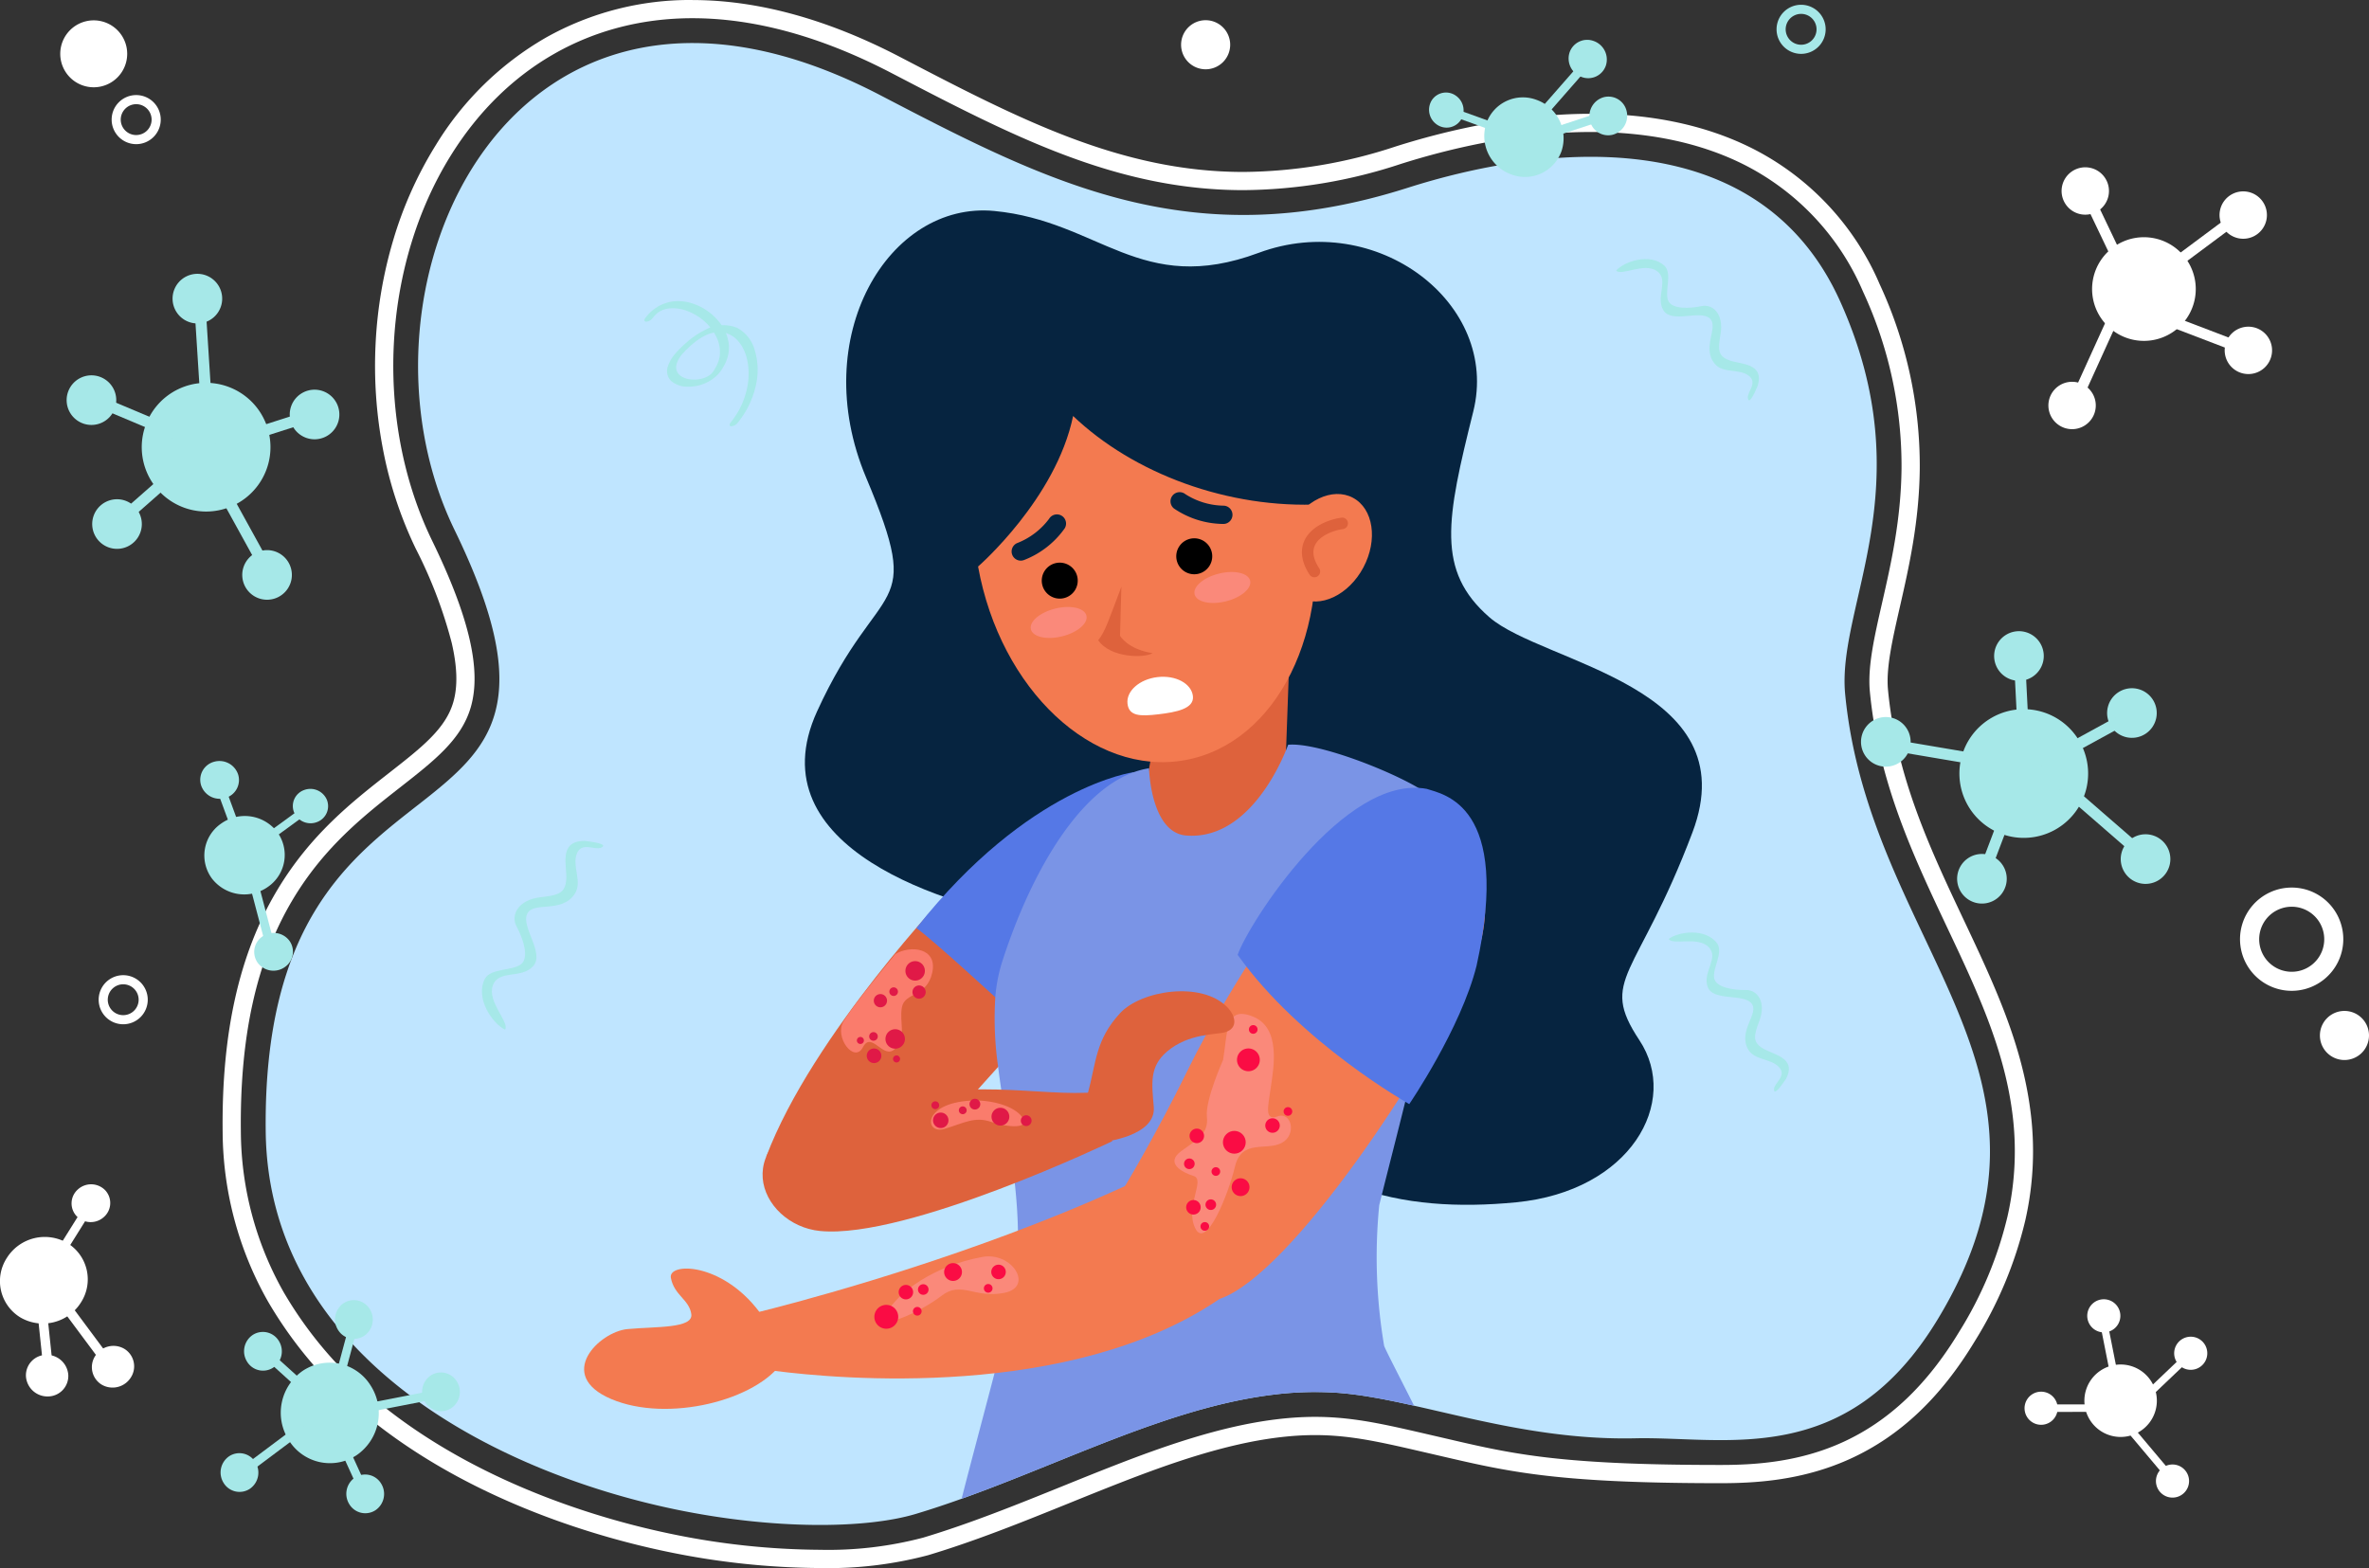 <svg xmlns="http://www.w3.org/2000/svg" xmlns:xlink="http://www.w3.org/1999/xlink" width="404.601" height="267.849" viewBox="0 0 404.601 267.849">
  <rect x="0" y="0" width="404.601" height="267.849" fill="#333333" stroke="none"/>
  <defs>
    <clipPath id="clip-path">
      <path id="Path_4410" data-name="Path 4410" d="M689.431,333.149c-15.549,25.718-36.238,20.025-51.661,20.368-20.454.459-37.628-6.856-51.051-7.783a56.82,56.82,0,0,0-10.881.342c-9.453,1.164-18.97,4.387-28.551,8.115-10.728,4.172-21.535,8.981-32.426,12.247-8.556,2.567-24.327,2.694-41.048-.776-30.885-6.411-69.51-26.181-69.966-64.507-.861-72.354,61.078-43.518,32.254-102.792C415.986,157,445.725,91.215,508.772,124.07,537.6,139.092,561.953,151.677,598.9,139.9c22-7.011,59.678-12.178,73.888,19.488s-.643,51.838.812,66.986C677.757,269.717,715.005,290.849,689.431,333.149Z" transform="translate(-403.838 -115.181)" fill="none"/>
    </clipPath>
  </defs>
  <g id="Group_1251" data-name="Group 1251" transform="translate(-83.022 -63.183)">
    <path id="Path_4349" data-name="Path 4349" d="M432.083,66.294c10.626,0,22.062,3.152,33.992,9.369,20.588,10.729,38.369,20,60.1,20a87.287,87.287,0,0,0,26.778-4.443c7.86-2.5,19.886-5.49,32.543-5.49,10.123,0,19.013,1.919,26.423,5.7A43.4,43.4,0,0,1,632,113.01a70.7,70.7,0,0,1,6.572,30.215c-.092,8.785-1.807,16.308-3.32,22.945-1.337,5.868-2.493,10.936-2.088,15.157,1.487,15.489,7.424,28.055,13.165,40.209,4.989,10.559,9.7,20.533,11.146,31.611a50.245,50.245,0,0,1-.806,17.829,65.957,65.957,0,0,1-8.265,19.724c-5.493,9.085-12,15.249-19.886,18.844-7.552,3.441-15.119,3.883-20.868,3.883-29.216,0-36.324-2.083-49.008-5.009-10.4-2.4-16.809-4.024-26.943-2.774-9.46,1.165-19.226,4.626-27.532,7.858-2.946,1.146-5.964,2.366-8.882,3.547-7.768,3.142-15.8,6.392-23.863,8.81a63.5,63.5,0,0,1-17.539,2.061,128.253,128.253,0,0,1-25.59-2.747c-10.687-2.218-31.15-7.908-48.133-21.088a68.548,68.548,0,0,1-17.879-20.133,56.2,56.2,0,0,1-7.334-27.391c-.2-16.439,2.712-29.444,8.89-39.756,5.4-9.023,12.276-14.4,18.339-19.144,5.833-4.564,10.44-8.169,12.037-13.663,1.847-6.356-.245-15.387-6.584-28.424-9.944-20.448-8.635-46.956,3.256-65.962,9.409-15.038,24.04-23.319,41.2-23.319Zm0-3.111a50.172,50.172,0,0,0-25.038,6.424,52.947,52.947,0,0,0-18.8,18.356,66.454,66.454,0,0,0-7.267,16.207,74.737,74.737,0,0,0-3.019,17.73,75.581,75.581,0,0,0,1.254,18,68.616,68.616,0,0,0,5.616,17.032A78.421,78.421,0,0,1,390.959,173c.958,4.138,1.045,7.453.266,10.136-1.317,4.531-5.364,7.7-10.967,12.081-6.276,4.911-13.389,10.476-19.091,19.995-6.482,10.82-9.534,24.36-9.331,41.392a59.275,59.275,0,0,0,7.739,28.889,71.636,71.636,0,0,0,18.678,21.055c17.478,13.565,38.458,19.4,49.409,21.676a131.4,131.4,0,0,0,26.221,2.812,66.552,66.552,0,0,0,18.434-2.193c8.2-2.459,16.3-5.736,24.134-8.905,2.9-1.175,5.906-2.389,8.845-3.533,8.127-3.163,17.664-6.547,26.784-7.67,9.574-1.18,15.559.34,25.862,2.717,12.9,2.977,20.383,5.089,49.709,5.089,6.063,0,14.062-.473,22.158-4.163,8.477-3.863,15.431-10.427,21.258-20.065a69,69,0,0,0,8.638-20.65,53.3,53.3,0,0,0,.856-18.915c-1.508-11.563-6.322-21.751-11.418-32.538-5.628-11.912-11.446-24.229-12.881-39.177-.357-3.721.746-8.561,2.024-14.166,1.548-6.792,3.3-14.487,3.4-23.607a73.742,73.742,0,0,0-6.844-31.521,46.441,46.441,0,0,0-21.5-23.075c-7.853-4.011-17.218-6.045-27.838-6.045-13.057,0-25.418,3.065-33.488,5.636a84.227,84.227,0,0,1-25.833,4.3c-20.968,0-38.435-9.1-58.661-19.643-12.379-6.451-24.3-9.722-35.431-9.722Z" transform="translate(-230.788)" fill="#fff"/>
    <path id="Path_4350" data-name="Path 4350" d="M689.42,333.149c-15.549,25.718-36.238,20.025-51.661,20.368-20.454.459-37.628-6.856-51.051-7.783a56.82,56.82,0,0,0-10.881.342c-9.453,1.164-18.97,4.387-28.551,8.115-10.728,4.172-21.535,8.981-32.425,12.247-8.556,2.567-24.327,2.694-41.048-.776-30.885-6.411-69.51-26.181-69.966-64.507-.861-72.354,61.078-43.518,32.254-102.792C415.975,157,445.714,91.215,508.761,124.07c28.824,15.022,53.182,27.607,90.127,15.833,22-7.011,59.678-12.178,73.888,19.488s-.642,51.838.812,66.986C677.747,269.717,714.994,290.849,689.42,333.149Z" transform="translate(-275.433 -44.644)" fill="#bfe5ff"/>
    <g id="Group_1222" data-name="Group 1222" transform="translate(165.329 206.824)">
      <path id="Path_4351" data-name="Path 4351" d="M668.945,1111.059c-2.052-.952-5.209-5.31-3.444-8.72,1.073-1.813,4.583-1.3,6.128-2.436s.31-4.57-.723-6.472.192-4.563,4.145-5.007c3.034-.341,4.169-.693,4.339-3.025s-1.426-6.59,3.151-6.59c2.342.266,3.893.665,2.8,1.157s-3.348-1.082-4.164,1.063,1.013,4.776-.337,6.828c-2.26,3.435-7.149,1.161-8.144,3.46s3.057,6.69,1.023,8.907-5.924.516-6.88,3.309S669.72,1109.776,668.945,1111.059Z" transform="translate(-664.984 -1078.809)" fill="#a6e8e8"/>
    </g>
    <g id="Group_1223" data-name="Group 1223" transform="translate(368.023 222.477)">
      <path id="Path_4352" data-name="Path 4352" d="M2098.149,1190.591c1.589-1.24,6.325-1.972,8.312.812,1,1.587-.83,4.162-.559,5.848s3.5,2.1,5.424,2.056,3.539,2.005,2.286,5.32c-.962,2.544-1.145,3.587.635,4.669s5.8,1.547,3.944,5.175c-1.162,1.749-2.109,2.816-2.054,1.748s2.218-2.215.849-3.733-4.2-1.137-5.276-3.041c-1.805-3.187,1.984-6.139.565-7.861s-6.545-.294-7.476-2.808,2-4.906.172-6.8S2098.852,1191.726,2098.149,1190.591Z" transform="translate(-2098.149 -1189.488)" fill="#a6e8e8"/>
    </g>
    <g id="Group_1237" data-name="Group 1237" transform="translate(128.395 70.537)">
      <g id="Group_1236" data-name="Group 1236" transform="translate(0 0)" clip-path="url(#clip-path)">
        <g id="Group_1235" data-name="Group 1235" transform="translate(54.388 28.594)">
          <path id="Path_4353" data-name="Path 4353" d="M1039.708,1138.458s-23.494,24.558-31.393,45.508c9.273-2.747,28.656-3.147,28.656-3.147l21.294-23.7Z" transform="translate(-977.212 -1022.329)" fill="#de623c"/>
          <path id="Path_4354" data-name="Path 4354" d="M1095.108,438.745c-15.329-2.413-48.772-12.337-38.032-35.828s18.489-15.866,8.365-39.942,3.92-47.249,21.892-45.526,24.962,14.653,45.142,7.157,41.264,8.671,36.669,27.092-6.38,27.209,2.76,35.158,44.149,11.67,34.671,36.749-16.063,24.92-9.061,35.493-1.529,25.788-21.044,27.689-38.264-2.008-49.414-22.061S1095.108,438.745,1095.108,438.745Z" transform="translate(-1017.284 -317.359)" fill="#062440"/>
          <path id="Path_4355" data-name="Path 4355" d="M1479.777,866.674l-.984,27.472s-14.3,10.218-25.365,3.412c1.7-8.508,4.019-22.5,4.019-22.5Z" transform="translate(-1359.372 -788.984)" fill="#de623c"/>
          <path id="Path_4356" data-name="Path 4356" d="M1226.738,995.818s-17.909,2.287-37.132,26.635c2.695,1.866,14.768,12.993,14.768,12.993Z" transform="translate(-1132.862 -899.863)" fill="#5578e6"/>
          <g id="Group_1227" data-name="Group 1227" transform="translate(60.365 10.378)">
            <ellipse id="Ellipse_89" data-name="Ellipse 89" cx="28.893" cy="38.839" rx="28.893" ry="38.839" transform="translate(0 12.23) rotate(-10.261)" fill="#f37a50"/>
            <path id="Path_4357" data-name="Path 4357" d="M1283.957,430.549c-16.058.835-32.233-5.269-42.521-15.078-2.933,14.173-16.23,25.715-16.23,25.715s-15.739-23.245,2.1-40.552C1244.323,384.124,1292.15,384.641,1283.957,430.549Z" transform="translate(-1218.287 -390.737)" fill="#062440"/>
            <path id="Path_4358" data-name="Path 4358" d="M1507.1,719.446a3.071,3.071,0,1,0-3.568-2.475A3.071,3.071,0,0,0,1507.1,719.446Z" transform="translate(-1462.714 -667.726)"/>
            <path id="Path_4359" data-name="Path 4359" d="M1344.675,748.853a3.071,3.071,0,1,0-3.569-2.474A3.071,3.071,0,0,0,1344.675,748.853Z" transform="translate(-1323.259 -692.973)"/>
            <path id="Path_4360" data-name="Path 4360" d="M1413.153,771.845c-2.075,5.438-2.787,7.762-3.963,9.132,2.073,3.065,7.906,3.078,9.292,2.213-4.268-.66-5.563-2.964-5.563-2.964Z" transform="translate(-1381.756 -717.945)" fill="#de623c"/>
            <path id="Path_4361" data-name="Path 4361" d="M1631.026,665.648c-2.511,4.716-1.713,10.048,1.782,11.909s8.364-.454,10.875-5.169,1.713-10.048-1.782-11.909S1633.537,660.932,1631.026,665.648Z" transform="translate(-1570.96 -621.777)" fill="#f37a50"/>
            <g id="Group_1224" data-name="Group 1224" transform="translate(62.229 42.087)">
              <path id="Path_4362" data-name="Path 4362" d="M1657.517,698.5a.984.984,0,0,0,.647-1.505c-.987-1.51-1.24-2.823-.755-3.9.75-1.666,3.072-2.559,4.829-2.817a.983.983,0,0,0-.286-1.945c-2.358.346-5.261,1.567-6.336,3.954-.536,1.19-.814,3.159.9,5.786A.984.984,0,0,0,1657.517,698.5Z" transform="translate(-1655.207 -688.32)" fill="#de623c"/>
            </g>
            <g id="Group_1225" data-name="Group 1225" transform="translate(12.648 41.545)">
              <path id="Path_4363" data-name="Path 4363" d="M1306.48,692.351a1.565,1.565,0,0,0,.34-.1,15.2,15.2,0,0,0,6.894-5.4,1.563,1.563,0,0,0-2.676-1.616,12.446,12.446,0,0,1-5.453,4.145,1.563,1.563,0,0,0,.894,2.974Z" transform="translate(-1304.64 -684.481)" fill="#062440"/>
            </g>
            <g id="Group_1226" data-name="Group 1226" transform="translate(39.789 37.748)">
              <path id="Path_4364" data-name="Path 4364" d="M1505.837,663.042a1.573,1.573,0,0,1-.354.023,15.2,15.2,0,0,1-8.35-2.64,1.563,1.563,0,0,1,1.939-2.452,12.446,12.446,0,0,0,6.56,1.97,1.563,1.563,0,0,1,.205,3.1Z" transform="translate(-1496.544 -657.639)" fill="#062440"/>
            </g>
            <path id="Path_4365" data-name="Path 4365" d="M1449.588,880.64c3.086-.36,5.791,1.092,6.042,3.244s-2.817,2.752-5.9,3.113-5.021.344-5.272-1.808S1446.5,881,1449.588,880.64Z" transform="translate(-1412.018 -811.306)" fill="#fff"/>
          </g>
          <g id="Group_1230" data-name="Group 1230" transform="translate(64.464 91.242)">
            <g id="Group_1229" data-name="Group 1229">
              <g id="Group_1228" data-name="Group 1228">
                <path id="Path_4366" data-name="Path 4366" d="M1316.365,1065.183a90.391,90.391,0,0,1-.835-24.007q.21-.855.433-1.749c1.168-4.682,2.585-10.146,4.008-15.922q.435-1.768.87-3.573c3.764-15.645,7.216-32.811,5.761-42.654a15.271,15.271,0,0,0-1.4-4.775c0-.588-1.154-1.533-2.994-2.613-5.593-3.284-17.491-7.817-22.24-7.364,0,0-.118.338-.353.913-1.4,3.441-7.025,15.393-17.056,14.588-5.714-.459-6.3-10.193-6.348-11.372,0-.076,0-.116,0-.116a14.084,14.084,0,0,0-2.6.671c-8.188,2.949-15.022,13.366-19.706,24.77-.7,1.709-1.355,3.44-1.958,5.171q-.444,1.275-.85,2.548a26.94,26.94,0,0,0-1.139,5.952,58.066,58.066,0,0,0,.484,11.911c.251,2.02.56,4.089.887,6.2,1.615,10.416,3.621,21.356,1.76,32.5-.878,5.225-5.859,23.189-8.888,35.071h84.9C1324.565,1080.95,1316.745,1066.411,1316.365,1065.183Z" transform="translate(-1244.195 -962.495)" fill="#7a94e6"/>
              </g>
            </g>
          </g>
          <g id="Group_1231" data-name="Group 1231" transform="translate(0 103.525)">
            <path id="Path_4367" data-name="Path 4367" d="M1499.7,1076.368c-6.984,15.463-30.228,51.183-42.614,55.385l-16.255-19.095s5.408-8.945,10.781-19.929c7.443-15.216,19.833-32.428,22.842-37C1483.448,1041.985,1511.153,1051.146,1499.7,1076.368Z" transform="translate(-1348.557 -1049.344)" fill="#f37a50"/>
            <path id="Path_4368" data-name="Path 4368" d="M996.947,1522.707s.958.161,2.685.384c10.639,1.37,50.483,5.059,75.936-12.3,1.354-1.623-14.647-19.97-14.647-19.97q-.749.35-1.5.694c-3.714,1.7-7.478,3.317-11.221,4.837-11.529,4.682-22.86,8.474-31.965,11.259-10.049,3.075-17.385,4.924-19.285,5.391l-.484.118Z" transform="translate(-967.038 -1428.386)" fill="#f37a50"/>
            <path id="Path_4369" data-name="Path 4369" d="M822.372,1611.165c-4.385,6.735-19.73,10.58-29.341,6.494s-2.052-11.5,2.778-11.953,11.257-.074,10.894-2.565-2.931-3.2-3.489-6.182c-.5-2.662,8.65-2.728,15.076,5.768Z" transform="translate(-788.396 -1518.146)" fill="#f37a50"/>
          </g>
          <path id="Path_4370" data-name="Path 4370" d="M1609.9,1014.849c2.744.932,14.593,2.6,8.517,30.2-2.664,10.705-11.5,23.649-11.5,23.649s-18.59-10.445-29.308-25.5C1579.481,1037.811,1595.857,1012.256,1609.9,1014.849Z" transform="translate(-1465.992 -916.044)" fill="#5578e6"/>
          <path id="Path_4371" data-name="Path 4371" d="M1061.127,1379.342c-10.368.965-21.024-2.98-43.721,2.62-20.6,5.083-14.135,20.1-3.68,21.118,14.893,1.444,49.891-15.332,49.891-15.332Z" transform="translate(-973.418 -1228.75)" fill="#de623c"/>
          <path id="Path_4372" data-name="Path 4372" d="M1509.593,1295.628c.81-4.934.371-9.339,5.144-7.378s3.474,8.7,3.006,12.043-1.169,5.823,1.18,4.979,3.313,3.165.653,4.552-6.824-.723-7.963,4.048-4.929,14.217-6.763,10.555,1.755-8.323-.269-8.959-4.971-2.223-2.1-4.286,4.645-2.987,4.342-5.847S1509.593,1295.628,1509.593,1295.628Z" transform="translate(-1400.46 -1150.526)" fill="#fa897a"/>
          <path id="Path_4373" data-name="Path 4373" d="M1168.017,1580.712c5.073-.932,8.862,5.113,3.749,6.135s-7.344-2.125-10.737.511-11.43,6.426-9.374,2.9S1159.667,1582.246,1168.017,1580.712Z" transform="translate(-1099.995 -1401.952)" fill="#fa897a"/>
          <g id="Group_1232" data-name="Group 1232" transform="translate(49.572 139.163)">
            <circle id="Ellipse_90" data-name="Ellipse 90" cx="1.946" cy="1.946" r="1.946" transform="translate(58.724 20.014) rotate(-45)" fill="#fa0c44"/>
            <path id="Path_4374" data-name="Path 4374" d="M1570.831,1488.909a1.521,1.521,0,1,0,0-2.151A1.521,1.521,0,0,0,1570.831,1488.909Z" transform="translate(-1509.359 -1460.149)" fill="#fa0c44"/>
            <path id="Path_4375" data-name="Path 4375" d="M1576.808,1331.455a1.946,1.946,0,1,0,1.946-1.946A1.946,1.946,0,0,0,1576.808,1331.455Z" transform="translate(-1514.874 -1325.523)" fill="#fa0c44"/>
            <path id="Path_4376" data-name="Path 4376" d="M1519.516,1427.582a1.239,1.239,0,1,0,1.239-1.239A1.238,1.238,0,0,0,1519.516,1427.582Z" transform="translate(-1465.685 -1408.661)" fill="#fa0c44"/>
            <path id="Path_4377" data-name="Path 4377" d="M1515.435,1513.831a1.239,1.239,0,1,0,1.239-1.239A1.239,1.239,0,0,0,1515.435,1513.831Z" transform="translate(-1462.181 -1482.712)" fill="#fa0c44"/>
            <path id="Path_4378" data-name="Path 4378" d="M1610.95,1415.077a1.239,1.239,0,1,0,1.239-1.239A1.239,1.239,0,0,0,1610.95,1415.077Z" transform="translate(-1544.187 -1397.925)" fill="#fa0c44"/>
            <path id="Path_4379" data-name="Path 4379" d="M1512.86,1463.311a.906.906,0,1,0,.906-.906A.906.906,0,0,0,1512.86,1463.311Z" transform="translate(-1459.97 -1439.623)" fill="#fa0c44"/>
            <path id="Path_4380" data-name="Path 4380" d="M1546.048,1473.668a.739.739,0,1,0,.739-.739A.739.739,0,0,0,1546.048,1473.668Z" transform="translate(-1488.464 -1448.659)" fill="#fa0c44"/>
            <path id="Path_4381" data-name="Path 4381" d="M1633.1,1401.112a.739.739,0,1,0,.739-.739A.739.739,0,0,0,1633.1,1401.112Z" transform="translate(-1563.205 -1386.364)" fill="#fa0c44"/>
            <path id="Path_4382" data-name="Path 4382" d="M1532.729,1539.97a.739.739,0,1,0,.739-.739A.739.739,0,0,0,1532.729,1539.97Z" transform="translate(-1477.029 -1505.583)" fill="#fa0c44"/>
            <path id="Path_4383" data-name="Path 4383" d="M1591.182,1302.063a.739.739,0,1,0,.739-.739A.739.739,0,0,0,1591.182,1302.063Z" transform="translate(-1527.215 -1301.324)" fill="#fa0c44"/>
            <path id="Path_4384" data-name="Path 4384" d="M1538.763,1512.687a.906.906,0,1,0,.906-.906A.906.906,0,0,0,1538.763,1512.687Z" transform="translate(-1482.209 -1482.016)" fill="#fa0c44"/>
            <path id="Path_4385" data-name="Path 4385" d="M1223.608,1591.388a1.521,1.521,0,1,0,0-2.151A1.521,1.521,0,0,0,1223.608,1591.388Z" transform="translate(-1211.245 -1548.135)" fill="#fa0c44"/>
            <path id="Path_4386" data-name="Path 4386" d="M1139.494,1642.7a2.037,2.037,0,1,0,0-2.881A2.037,2.037,0,0,0,1139.494,1642.7Z" transform="translate(-1138.897 -1591.433)" fill="#fa0c44"/>
            <circle id="Ellipse_91" data-name="Ellipse 91" cx="1.239" cy="1.239" r="1.239" transform="translate(4.146 44.374)" fill="#fa0c44"/>
            <path id="Path_4387" data-name="Path 4387" d="M1280.072,1591.913a1.239,1.239,0,1,0,1.239-1.238A1.238,1.238,0,0,0,1280.072,1591.913Z" transform="translate(-1260.105 -1549.752)" fill="#fa0c44"/>
            <path id="Path_4388" data-name="Path 4388" d="M1185.506,1642.451a.739.739,0,1,0,.739-.739A.739.739,0,0,0,1185.506,1642.451Z" transform="translate(-1178.914 -1593.571)" fill="#fa0c44"/>
            <path id="Path_4389" data-name="Path 4389" d="M1271.147,1614.758a.739.739,0,1,0,.739-.739A.739.739,0,0,0,1271.147,1614.758Z" transform="translate(-1252.443 -1569.794)" fill="#fa0c44"/>
            <circle id="Ellipse_92" data-name="Ellipse 92" cx="0.906" cy="0.906" r="0.906" transform="translate(7.445 44.259)" fill="#fa0c44"/>
          </g>
          <path id="Path_4390" data-name="Path 4390" d="M1396.363,1278.06c1.5-5.51,1.321-9.288,5.548-13.875,3.606-3.912,13.914-5.517,18.289-1.046,1.5,1.536,1.881,3.6-.3,4.283-1.514.475-6.241.131-9.983,3.328-3.035,2.592-2.579,5.478-2.248,9.443.423,5.069-8.705,5.989-8.705,5.989Z" transform="translate(-1310.378 -1127.06)" fill="#de623c"/>
          <path id="Path_4391" data-name="Path 4391" d="M1214.055,1392.361c3.1-.175,7.224.734,8.762,2.822s-2.5,1.776-5.314.811-4.577.182-7.953,1.2S1205.6,1392.839,1214.055,1392.361Z" transform="translate(-1148.001 -1240.304)" fill="#fa7c6c"/>
          <g id="Group_1233" data-name="Group 1233" transform="translate(59.311 151.744)">
            <path id="Path_4392" data-name="Path 4392" d="M1280.368,1402.786a1.52,1.52,0,1,0,1.418-1.615A1.52,1.52,0,0,0,1280.368,1402.786Z" transform="translate(-1270.096 -1399.628)" fill="#e01947"/>
            <path id="Path_4393" data-name="Path 4393" d="M1209.734,1408.36a1.319,1.319,0,1,0,1.231-1.4A1.319,1.319,0,0,0,1209.734,1408.36Z" transform="translate(-1209.452 -1404.597)" fill="#e01947"/>
            <path id="Path_4394" data-name="Path 4394" d="M1254.13,1391.888a.919.919,0,1,0-.084-1.3A.919.919,0,0,0,1254.13,1391.888Z" transform="translate(-1247.303 -1390.278)" fill="#e01947"/>
            <path id="Path_4395" data-name="Path 4395" d="M1316.08,1411.838a.919.919,0,1,0-.084-1.3A.919.919,0,0,0,1316.08,1411.838Z" transform="translate(-1300.491 -1407.407)" fill="#e01947"/>
            <path id="Path_4396" data-name="Path 4396" d="M1241.143,1400.641a.667.667,0,1,0-.061-.941A.667.667,0,0,0,1241.143,1400.641Z" transform="translate(-1236.227 -1398.172)" fill="#e01947"/>
            <path id="Path_4397" data-name="Path 4397" d="M1207.986,1394.551a.667.667,0,1,0-.061-.941A.667.667,0,0,0,1207.986,1394.551Z" transform="translate(-1207.759 -1392.944)" fill="#e01947"/>
          </g>
          <path id="Path_4398" data-name="Path 4398" d="M1107.938,1210.534c2.488-1.555,7.245-1.145,6.315,3.143s-4.722,3.316-5.189,5.959.842,4.989-1.145,7.049-4.009-3.126-5.5-.26-4.956-1.727-3.321-4.418C1100.94,1218.984,1107.938,1210.534,1107.938,1210.534Z" transform="translate(-1054.791 -1083.499)" fill="#fa7c6c"/>
          <g id="Group_1234" data-name="Group 1234" transform="translate(46.586 128.234)">
            <path id="Path_4399" data-name="Path 4399" d="M1176.407,1225.713a1.662,1.662,0,1,0,1.661-1.661A1.662,1.662,0,0,0,1176.407,1225.713Z" transform="translate(-1168.117 -1224.051)" fill="#e01947"/>
            <path id="Path_4400" data-name="Path 4400" d="M1152.3,1307.938a1.662,1.662,0,1,0,1.661-1.661A1.662,1.662,0,0,0,1152.3,1307.938Z" transform="translate(-1147.418 -1294.647)" fill="#e01947"/>
            <path id="Path_4401" data-name="Path 4401" d="M1184.916,1254.551a1.129,1.129,0,1,0,1.129-1.129A1.129,1.129,0,0,0,1184.916,1254.551Z" transform="translate(-1175.422 -1249.268)" fill="#e01947"/>
            <path id="Path_4402" data-name="Path 4402" d="M1138.22,1264.956a1.129,1.129,0,1,0,1.129-1.129A1.129,1.129,0,0,0,1138.22,1264.956Z" transform="translate(-1135.33 -1258.201)" fill="#e01947"/>
            <path id="Path_4403" data-name="Path 4403" d="M1157,1256.44a.734.734,0,1,0,.734-.734A.734.734,0,0,0,1157,1256.44Z" transform="translate(-1151.454 -1251.229)" fill="#e01947"/>
            <path id="Path_4404" data-name="Path 4404" d="M1161.439,1338.532a.6.6,0,1,0,.6-.6A.6.6,0,0,0,1161.439,1338.532Z" transform="translate(-1155.266 -1321.826)" fill="#e01947"/>
            <path id="Path_4405" data-name="Path 4405" d="M1117.789,1316.2a.6.6,0,1,0,.6-.6A.6.6,0,0,0,1117.789,1316.2Z" transform="translate(-1117.789 -1302.651)" fill="#e01947"/>
            <path id="Path_4406" data-name="Path 4406" d="M1132.637,1310.5a.734.734,0,1,0,.734-.734A.734.734,0,0,0,1132.637,1310.5Z" transform="translate(-1130.537 -1297.64)" fill="#e01947"/>
            <path id="Path_4407" data-name="Path 4407" d="M1129.716,1330.8a1.246,1.246,0,1,0,1.246-1.246A1.246,1.246,0,0,0,1129.716,1330.8Z" transform="translate(-1128.029 -1314.634)" fill="#e01947"/>
          </g>
          <path id="Path_4408" data-name="Path 4408" d="M1525.385,757.86c.323,1.31,2.708,1.847,5.328,1.2s4.48-2.232,4.157-3.542-2.708-1.847-5.328-1.2S1525.062,756.55,1525.385,757.86Z" transform="translate(-1421.121 -692.283)" fill="#fa897a"/>
          <path id="Path_4409" data-name="Path 4409" d="M1327.7,800.11c.323,1.31,2.708,1.847,5.328,1.2s4.48-2.232,4.157-3.542-2.709-1.847-5.328-1.2S1327.378,798.8,1327.7,800.11Z" transform="translate(-1251.395 -728.558)" fill="#fa897a"/>
        </g>
      </g>
    </g>
    <g id="Group_1238" data-name="Group 1238" transform="translate(359.035 107.44)">
      <path id="Path_4411" data-name="Path 4411" d="M2034.6,378.069c1.326-1.517,5.839-3.131,8.316-.772,1.283,1.369-.03,4.244.555,5.848s3.831,1.4,5.715.995,3.854,1.3,3.249,4.793c-.464,2.68-.447,3.738,1.505,4.465s5.991.423,4.851,4.337c-.812,1.936-1.539,3.164-1.687,2.1s1.76-2.594.129-3.826-4.337-.324-5.755-1.99c-2.375-2.789.789-6.4-.929-7.827s-6.483.947-7.872-1.346,1.036-5.194-1.115-6.708S2035.5,379.051,2034.6,378.069Z" transform="translate(-2034.599 -376.104)" fill="#a6e8e8"/>
    </g>
    <g id="Group_1239" data-name="Group 1239" transform="translate(193.082 114.635)">
      <path id="Path_4412" data-name="Path 4412" d="M862.564,429.942a6.947,6.947,0,0,1,.554-.663c.086-.092-.073.072-.072.072.028-.026.054-.053.081-.079q.067-.065.137-.127t.139-.12c.068-.057.294-.208.012-.016.1-.071.2-.147.307-.216.049-.032.1-.063.15-.094s.164-.079-.1.055c.036-.018.071-.04.107-.059q.161-.087.327-.162c.068-.031.277-.106-.009,0,.065-.024.128-.051.193-.074q.161-.058.326-.106c.055-.016.11-.03.165-.045s.179-.027-.053.012c.034-.005.067-.015.1-.022a5.872,5.872,0,0,1,.748-.107l.172-.011c.174-.01-.129,0,.045,0,.128,0,.255,0,.383,0a6.99,6.99,0,0,1,.752.073c.253.038.5.09.752.152.009,0,.124.033.039.01s.031.009.039.011l.174.051q.191.058.38.126a9.271,9.271,0,0,1,1.44.662,9.835,9.835,0,0,1,1.327.9l.144.119c.012.01.107.092.025.021l.056.049q.154.135.3.277.3.282.565.589a8.218,8.218,0,0,1,1.555,2.626c.041.112-.027-.091.008.023l.026.084q.028.093.053.186.05.187.088.376a5.885,5.885,0,0,1,.1.728,5.6,5.6,0,0,1,.005.756c-.008.125-.022.248-.036.372.017-.15-.008.044-.014.079q-.018.107-.041.213a5.6,5.6,0,0,1-.213.747,2.367,2.367,0,0,0-.157.39c0-.011.066-.14.019-.042l-.051.106q-.053.107-.109.211c-.132.244-.275.485-.417.722q-.048.08-.1.159c-.021.031-.044.061-.064.092.114-.181.07-.094.035-.05-.088.112-.177.221-.275.325-.137.146.148-.135,0,0-.045.042-.09.084-.135.125s-.093.08-.141.119l-.072.057c-.059.049.218-.159.055-.043-.1.071-.2.14-.307.2l-.095.057c.247-.152.165-.094.108-.063s-.13.071-.2.1c-.121.061-.246.113-.37.17,0,0,.213-.084.1-.04l-.1.04q-.1.038-.21.073-.176.058-.355.1l-.107.027s.191-.041.078-.019c-.072.014-.144.031-.216.044a6.222,6.222,0,0,1-.794.1l-.072,0c-.132.009.152,0,.02,0h-.177c-.128,0-.257-.007-.385-.016a5.194,5.194,0,0,1-.7-.1l-.1-.022c-.012,0-.118-.029-.03-.007s-.092-.027-.12-.036c-.11-.034-.218-.073-.324-.117a3.191,3.191,0,0,1-.553-.291c-.04-.026-.079-.054-.117-.082-.021-.015-.143-.115-.088-.067s-.06-.056-.078-.074c-.039-.038-.077-.078-.112-.12a1.96,1.96,0,0,1-.308-.474c-.019-.041-.035-.083-.052-.125-.047-.116.015.076-.014-.045a2.429,2.429,0,0,1-.058-.305,2.177,2.177,0,0,1-.011-.328c0-.052.009-.1.012-.157,0-.087,0,.026-.006.038.007-.044.014-.087.022-.131a3.13,3.13,0,0,1,.088-.34,3.164,3.164,0,0,0,.15-.4c.014.016-.062.13,0,0l.038-.076q.055-.107.114-.212c.09-.158.187-.311.29-.461l.058-.083c.1-.146-.1.131.01-.013.055-.071.108-.143.165-.213.128-.156.269-.3.408-.448q.182-.194.369-.383c.132-.134-.138.136-.005.006l.073-.073.219-.212q.385-.367.791-.713.175-.148.353-.291l.175-.138c.052-.04.193-.139-.048.036l.1-.078q.367-.273.753-.519c.111-.07.223-.138.335-.205.133-.079-.186.1-.088.051l.083-.047q.1-.055.2-.108c.221-.118.448-.227.678-.325l.1-.04c-.242.111-.15.06-.089.037l.172-.066c.112-.041.226-.081.34-.117s.2-.061.3-.088c.064-.017.257-.05-.006,0,.06-.011.119-.027.178-.039a5.728,5.728,0,0,1,.637-.093l.141-.011c.056,0,.229,0,0,0,.1,0,.2,0,.3,0a4.732,4.732,0,0,1,.557.05q.141.021.281.051l.125.029.05.013c.088.021-.137-.041-.007,0a4.7,4.7,0,0,1,.995.424,4.629,4.629,0,0,1,.442.29q.1.075.2.156l.059.049c-.1-.078-.052-.045-.031-.026.038.035.077.068.114.1a6.176,6.176,0,0,1,1.338,1.868q.13.273.239.554.058.151.11.3l.019.056c.035.1-.03-.1,0,0,.018.057.036.114.053.172a9.684,9.684,0,0,1,.288,1.3,11.655,11.655,0,0,1,.072,2.833q-.017.184-.04.367c0,.029-.008.058-.011.088-.015.123.017-.116,0,.007-.011.071-.02.141-.031.212q-.059.376-.139.748a13.823,13.823,0,0,1-.429,1.545q-.13.382-.282.756-.077.19-.159.377l-.04.09c-.021.046-.089.132,0,0a1.775,1.775,0,0,0-.1.215,14.721,14.721,0,0,1-.822,1.484c-.156.247-.32.488-.489.726-.086.122.087-.116.026-.035l-.063.085-.128.17q-.143.187-.292.37c-.156.192-.348.628.057.659a1.453,1.453,0,0,0,1.092-.545,15.306,15.306,0,0,0,3.172-6.561,11.711,11.711,0,0,0-.257-6.01,6.135,6.135,0,0,0-2.964-3.687,6.363,6.363,0,0,0-5.5.362,14.526,14.526,0,0,0-3.367,2.331,16.96,16.96,0,0,0-1.766,1.784,6.491,6.491,0,0,0-1.164,1.988,2.409,2.409,0,0,0,.513,2.605,4.231,4.231,0,0,0,2.766.978,7.1,7.1,0,0,0,3.579-.845,6.711,6.711,0,0,0,1.747-1.347,7.5,7.5,0,0,0,1.028-1.551,6.192,6.192,0,0,0,.749-3.362,6.935,6.935,0,0,0-1.016-3.039,9.635,9.635,0,0,0-5.15-4.053,7.8,7.8,0,0,0-3.339-.375,6.92,6.92,0,0,0-3.477,1.491,6.794,6.794,0,0,0-1.257,1.315.711.711,0,0,0-.2.436.259.259,0,0,0,.256.223,1.431,1.431,0,0,0,1.092-.545Z" transform="translate(-861.214 -426.976)" fill="#a6e8e8"/>
    </g>
    <g id="Group_1240" data-name="Group 1240" transform="translate(400.863 171.002)">
      <path id="Path_4413" data-name="Path 4413" d="M2470.861,933.159a10.992,10.992,0,1,1-8.256-13.172A10.992,10.992,0,0,1,2470.861,933.159Z" transform="translate(-2432.349 -906.386)" fill="#a6e8e8"/>
      <path id="Path_4414" data-name="Path 4414" d="M2499.491,830.71a4.237,4.237,0,1,1-3.182-5.077A4.237,4.237,0,0,1,2499.491,830.71Z" transform="translate(-2468.385 -825.524)" fill="#a6e8e8"/>
      <path id="Path_4415" data-name="Path 4415" d="M2635.9,899.605a4.237,4.237,0,1,1-3.182-5.077A4.237,4.237,0,0,1,2635.9,899.605Z" transform="translate(-2585.499 -884.676)" fill="#a6e8e8"/>
      <path id="Path_4416" data-name="Path 4416" d="M2652.357,1076.005a4.237,4.237,0,1,1-3.183-5.077A4.237,4.237,0,0,1,2652.357,1076.005Z" transform="translate(-2599.63 -1036.128)" fill="#a6e8e8"/>
      <path id="Path_4417" data-name="Path 4417" d="M2454.775,1099.8a4.237,4.237,0,1,1-3.182-5.077A4.237,4.237,0,0,1,2454.775,1099.8Z" transform="translate(-2429.992 -1056.561)" fill="#a6e8e8"/>
      <path id="Path_4418" data-name="Path 4418" d="M2338.713,934.4a4.237,4.237,0,1,1-3.182-5.077A4.237,4.237,0,0,1,2338.713,934.4Z" transform="translate(-2330.345 -914.549)" fill="#a6e8e8"/>
      <path id="Path_4419" data-name="Path 4419" d="M2516.437,862.23h0a.956.956,0,0,1-1-.907l-.8-15.84a.957.957,0,0,1,.907-1h0a.956.956,0,0,1,1,.907l.8,15.84A.957.957,0,0,1,2516.437,862.23Z" transform="translate(-2488.572 -841.797)" fill="#a6e8e8"/>
      <path id="Path_4420" data-name="Path 4420" d="M2472.479,1023.374h0a.957.957,0,0,1-.556-1.233l5.619-14.832a.957.957,0,0,1,1.234-.555h0a.957.957,0,0,1,.556,1.233l-5.619,14.831A.956.956,0,0,1,2472.479,1023.374Z" transform="translate(-2451.846 -981.069)" fill="#a6e8e8"/>
      <path id="Path_4421" data-name="Path 4421" d="M2546.818,931.928h0a.957.957,0,0,1,.38-1.3l13.915-7.611a.956.956,0,0,1,1.3.38h0a.957.957,0,0,1-.38,1.3l-13.915,7.611A.957.957,0,0,1,2546.818,931.928Z" transform="translate(-2516.101 -909.129)" fill="#a6e8e8"/>
      <path id="Path_4422" data-name="Path 4422" d="M2576.56,1013.115h0a.956.956,0,0,1-1.349.095l-11.971-10.4a.957.957,0,0,1-.095-1.349h0a.957.957,0,0,1,1.35-.095l11.971,10.4A.956.956,0,0,1,2576.56,1013.115Z" transform="translate(-2530.018 -976.291)" fill="#a6e8e8"/>
      <path id="Path_4423" data-name="Path 4423" d="M2376.842,959.717h0a.956.956,0,0,1-1.1.783l-15.638-2.647a.957.957,0,0,1-.784-1.1h0a.957.957,0,0,1,1.1-.783l15.638,2.648A.956.956,0,0,1,2376.842,959.717Z" transform="translate(-2355.209 -937.506)" fill="#a6e8e8"/>
    </g>
    <g id="Group_1241" data-name="Group 1241" transform="translate(428.795 285.125)">
      <path id="Path_4424" data-name="Path 4424" d="M2607.132,1723.529a6.188,6.188,0,1,1,5.281-6.978A6.188,6.188,0,0,1,2607.132,1723.529Z" transform="translate(-2589.876 -1700.07)" fill="#fff"/>
      <path id="Path_4425" data-name="Path 4425" d="M2712.666,1682.983a2.828,2.828,0,1,1,1.183-3.821A2.828,2.828,0,0,1,2712.666,1682.983Z" transform="translate(-2682.965 -1671.259)" fill="#fff"/>
      <path id="Path_4426" data-name="Path 4426" d="M2691.963,1835.874a2.828,2.828,0,1,1-1.573-3.677A2.828,2.828,0,0,1,2691.963,1835.874Z" transform="translate(-2664.069 -1803.771)" fill="#fff"/>
      <path id="Path_4427" data-name="Path 4427" d="M2531.058,1749.686a2.828,2.828,0,1,1,2.414-3.189A2.828,2.828,0,0,1,2531.058,1749.686Z" transform="translate(-2527.842 -1728.271)" fill="#fff"/>
      <path id="Path_4428" data-name="Path 4428" d="M2606.757,1638.071a2.828,2.828,0,1,1,2.414-3.189A2.828,2.828,0,0,1,2606.757,1638.071Z" transform="translate(-2592.834 -1632.442)" fill="#fff"/>
      <path id="Path_4429" data-name="Path 4429" d="M2672.256,1699.825h0a.639.639,0,0,1,.022-.9l7.667-7.3a.638.638,0,0,1,.9.022h0a.639.639,0,0,1-.022.9l-7.667,7.3A.639.639,0,0,1,2672.256,1699.825Z" transform="translate(-2651.68 -1683.102)" fill="#fff"/>
      <path id="Path_4430" data-name="Path 4430" d="M2547.768,1760.048h0a.638.638,0,0,1,.637-.639l10.586-.009a.639.639,0,0,1,.639.638h0a.639.639,0,0,1-.638.639l-10.586.009A.638.638,0,0,1,2547.768,1760.048Z" transform="translate(-2544.95 -1741.444)" fill="#fff"/>
      <path id="Path_4431" data-name="Path 4431" d="M2650.707,1784.67h0a.639.639,0,0,1-.9-.077l-6.818-8.1a.638.638,0,0,1,.077-.9h0a.638.638,0,0,1,.9.077l6.818,8.1A.639.639,0,0,1,2650.707,1784.67Z" transform="translate(-2626.575 -1755.22)" fill="#fff"/>
      <path id="Path_4432" data-name="Path 4432" d="M2621,1664h0a.638.638,0,0,1-.75-.5l-2.054-10.385a.639.639,0,0,1,.5-.75h0a.639.639,0,0,1,.75.5l2.054,10.385A.638.638,0,0,1,2621,1664Z" transform="translate(-2605.406 -1649.539)" fill="#fff"/>
    </g>
    <g id="Group_1242" data-name="Group 1242" transform="translate(432.867 91.763)">
      <path id="Path_4433" data-name="Path 4433" d="M2610.859,363.4a8.853,8.853,0,1,1,12.261,2.527A8.852,8.852,0,0,1,2610.859,363.4Z" transform="translate(-2601.937 -337.737)" fill="#fff"/>
      <path id="Path_4434" data-name="Path 4434" d="M2771.143,465.038a4.046,4.046,0,1,1,5.662-.823A4.046,4.046,0,0,1,2771.143,465.038Z" transform="translate(-2739.408 -430.525)" fill="#fff"/>
      <path id="Path_4435" data-name="Path 4435" d="M2560.937,532.386a4.046,4.046,0,1,1,3.781-4.295A4.046,4.046,0,0,1,2560.937,532.386Z" transform="translate(-2556.634 -487.665)" fill="#fff"/>
      <path id="Path_4436" data-name="Path 4436" d="M2573.239,271.528a4.046,4.046,0,1,1,5.6,1.155A4.045,4.045,0,0,1,2573.239,271.528Z" transform="translate(-2570.318 -265.257)" fill="#fff"/>
      <path id="Path_4437" data-name="Path 4437" d="M2763.977,300.613a4.046,4.046,0,1,1,5.6,1.155A4.046,4.046,0,0,1,2763.977,300.613Z" transform="translate(-2734.08 -290.229)" fill="#fff"/>
      <path id="Path_4438" data-name="Path 4438" d="M2695.3,444.143h0a.913.913,0,0,1,1.179-.527l14.146,5.41a.913.913,0,0,1,.527,1.179h0a.914.914,0,0,1-1.179.527l-14.146-5.41A.914.914,0,0,1,2695.3,444.143Z" transform="translate(-2675.636 -418.338)" fill="#fff"/>
      <path id="Path_4439" data-name="Path 4439" d="M2598.074,293.184h0a.913.913,0,0,1,1.218.431l6.526,13.667a.914.914,0,0,1-.431,1.218h0a.914.914,0,0,1-1.218-.431l-6.525-13.667A.913.913,0,0,1,2598.074,293.184Z" transform="translate(-2591.767 -289.158)" fill="#fff"/>
      <path id="Path_4440" data-name="Path 4440" d="M2591.667,441.254h0a.913.913,0,0,1-.454-1.209l6.263-13.789a.913.913,0,0,1,1.209-.454h0a.914.914,0,0,1,.454,1.209l-6.264,13.789A.913.913,0,0,1,2591.667,441.254Z" transform="translate(-2586.252 -403.026)" fill="#fff"/>
      <path id="Path_4441" data-name="Path 4441" d="M2693.505,328.635h0a.913.913,0,0,1,.187-1.278l12.148-9.043a.913.913,0,0,1,1.278.187h0a.913.913,0,0,1-.187,1.278l-12.148,9.043A.913.913,0,0,1,2693.505,328.635Z" transform="translate(-2673.992 -310.655)" fill="#fff"/>
    </g>
    <g id="Group_1243" data-name="Group 1243" transform="translate(94.406 109.957)">
      <path id="Path_4442" data-name="Path 4442" d="M260.429,526.636a10.992,10.992,0,1,1-5.18,14.657A10.992,10.992,0,0,1,260.429,526.636Z" transform="translate(-241.35 -506.94)" fill="#a6e8e8"/>
      <path id="Path_4443" data-name="Path 4443" d="M196.8,666.575a4.237,4.237,0,1,1-2,5.65A4.237,4.237,0,0,1,196.8,666.575Z" transform="translate(-190.022 -627.655)" fill="#a6e8e8"/>
      <path id="Path_4444" data-name="Path 4444" d="M165.923,516.908a4.237,4.237,0,1,1-2,5.65A4.237,4.237,0,0,1,165.923,516.908Z" transform="translate(-163.512 -499.155)" fill="#a6e8e8"/>
      <path id="Path_4445" data-name="Path 4445" d="M293.828,394.318a4.237,4.237,0,1,1-2,5.649A4.237,4.237,0,0,1,293.828,394.318Z" transform="translate(-273.326 -393.903)" fill="#a6e8e8"/>
      <path id="Path_4446" data-name="Path 4446" d="M435.34,534.246a4.237,4.237,0,1,1-2,5.649A4.237,4.237,0,0,1,435.34,534.246Z" transform="translate(-394.825 -514.041)" fill="#a6e8e8"/>
      <path id="Path_4447" data-name="Path 4447" d="M377.987,728a4.237,4.237,0,1,1-2,5.65A4.237,4.237,0,0,1,377.987,728Z" transform="translate(-345.583 -680.389)" fill="#a6e8e8"/>
      <path id="Path_4448" data-name="Path 4448" d="M227.655,618.025h0a.956.956,0,0,1-.086,1.35l-11.91,10.474a.957.957,0,0,1-1.35-.087h0a.956.956,0,0,1,.087-1.35l11.91-10.474A.956.956,0,0,1,227.655,618.025Z" transform="translate(-206.92 -586.049)" fill="#a6e8e8"/>
      <path id="Path_4449" data-name="Path 4449" d="M359.97,559.825h0a.956.956,0,0,1-.62,1.2l-15.109,4.823a.957.957,0,0,1-1.2-.62h0a.957.957,0,0,1,.62-1.2l15.109-4.823A.957.957,0,0,1,359.97,559.825Z" transform="translate(-317.609 -535.787)" fill="#a6e8e8"/>
      <path id="Path_4450" data-name="Path 4450" d="M210.81,548.322h0a.957.957,0,0,1-1.253.51l-14.614-6.163a.956.956,0,0,1-.51-1.253h0a.956.956,0,0,1,1.253-.51l14.614,6.163A.957.957,0,0,1,210.81,548.322Z" transform="translate(-189.996 -520.05)" fill="#a6e8e8"/>
      <path id="Path_4451" data-name="Path 4451" d="M319.542,439.83h0a.956.956,0,0,1,1.015.894l1.006,15.828a.956.956,0,0,1-.894,1.015h0a.956.956,0,0,1-1.015-.894l-1.006-15.828A.957.957,0,0,1,319.542,439.83Z" transform="translate(-296.705 -433.333)" fill="#a6e8e8"/>
      <path id="Path_4452" data-name="Path 4452" d="M344.358,645.962h0a.956.956,0,0,1,1.3.376l7.652,13.892a.957.957,0,0,1-.376,1.3h0a.957.957,0,0,1-1.3-.376l-7.652-13.893A.957.957,0,0,1,344.358,645.962Z" transform="translate(-318.355 -610.211)" fill="#a6e8e8"/>
    </g>
    <g id="Group_1244" data-name="Group 1244" transform="translate(120.699 285.268)">
      <path id="Path_4453" data-name="Path 4453" d="M437.488,1712.927a8.7,8.7,0,0,1-2.453,11.866,8.259,8.259,0,0,1-11.569-2.6,8.7,8.7,0,0,1,2.453-11.866A8.259,8.259,0,0,1,437.488,1712.927Z" transform="translate(-411.833 -1698.287)" fill="#a6e8e8"/>
      <path id="Path_4454" data-name="Path 4454" d="M383.693,1673.372a3.354,3.354,0,0,1-.946,4.574,3.184,3.184,0,0,1-4.459-1,3.354,3.354,0,0,1,.946-4.574A3.184,3.184,0,0,1,383.693,1673.372Z" transform="translate(-373.758 -1666.416)" fill="#a6e8e8"/>
      <path id="Path_4455" data-name="Path 4455" d="M493.515,1634.981a3.354,3.354,0,0,1-.945,4.574,3.184,3.184,0,0,1-4.46-1,3.354,3.354,0,0,1,.946-4.574A3.184,3.184,0,0,1,493.515,1634.981Z" transform="translate(-468.047 -1633.455)" fill="#a6e8e8"/>
      <path id="Path_4456" data-name="Path 4456" d="M598.671,1722.339a3.354,3.354,0,0,1-.945,4.574,3.184,3.184,0,0,1-4.459-1,3.354,3.354,0,0,1,.945-4.574A3.184,3.184,0,0,1,598.671,1722.339Z" transform="translate(-558.331 -1708.457)" fill="#a6e8e8"/>
      <path id="Path_4457" data-name="Path 4457" d="M507.174,1845.587a3.354,3.354,0,0,1-.945,4.574,3.184,3.184,0,0,1-4.459-1,3.354,3.354,0,0,1,.945-4.574A3.184,3.184,0,0,1,507.174,1845.587Z" transform="translate(-479.775 -1814.275)" fill="#a6e8e8"/>
      <path id="Path_4458" data-name="Path 4458" d="M355.346,1819.809a3.354,3.354,0,0,1-.945,4.574,3.184,3.184,0,0,1-4.459-1,3.354,3.354,0,0,1,.945-4.574A3.184,3.184,0,0,1,355.346,1819.809Z" transform="translate(-349.42 -1792.143)" fill="#a6e8e8"/>
      <path id="Path_4459" data-name="Path 4459" d="M403.615,1696.945h0a.713.713,0,0,1-1.027.063l-9.082-8.225a.763.763,0,0,1-.069-1.055h0a.713.713,0,0,1,1.027-.063l9.082,8.225A.763.763,0,0,1,403.615,1696.945Z" transform="translate(-387.058 -1679.836)" fill="#a6e8e8"/>
      <path id="Path_4460" data-name="Path 4460" d="M486.516,1790.627h0a.724.724,0,0,1-.968-.365l-5.137-11.252a.752.752,0,0,1,.349-.992h0a.723.723,0,0,1,.968.365l5.137,11.251A.753.753,0,0,1,486.516,1790.627Z" transform="translate(-461.825 -1757.513)" fill="#a6e8e8"/>
      <path id="Path_4461" data-name="Path 4461" d="M483.057,1671.017h0a.756.756,0,0,1-.509-.923l3.2-11.928a.72.72,0,0,1,.895-.516h0a.756.756,0,0,1,.509.923l-3.2,11.928A.72.72,0,0,1,483.057,1671.017Z" transform="translate(-463.697 -1654.204)" fill="#a6e8e8"/>
      <path id="Path_4462" data-name="Path 4462" d="M523.227,1744.866h0a.741.741,0,0,1-.573.874l-11.839,2.308a.735.735,0,0,1-.855-.6h0a.741.741,0,0,1,.574-.874l11.839-2.308A.735.735,0,0,1,523.227,1744.866Z" transform="translate(-487.243 -1728.587)" fill="#a6e8e8"/>
      <path id="Path_4463" data-name="Path 4463" d="M383.082,1784.009h0a.759.759,0,0,1-.155,1.044l-9.719,7.275a.717.717,0,0,1-1.017-.167h0a.759.759,0,0,1,.155-1.044l9.719-7.275A.717.717,0,0,1,383.082,1784.009Z" transform="translate(-368.849 -1762.451)" fill="#a6e8e8"/>
    </g>
    <g id="Group_1245" data-name="Group 1245" transform="translate(327.082 69.994)">
      <path id="Path_4464" data-name="Path 4464" d="M1884.288,181.292A6.965,6.965,0,0,1,1888.55,190a6.61,6.61,0,0,1-8.6,4.022,6.965,6.965,0,0,1-4.263-8.711A6.61,6.61,0,0,1,1884.288,181.292Z" transform="translate(-1865.905 -171.038)" fill="#a6e8e8"/>
      <path id="Path_4465" data-name="Path 4465" d="M1813.283,175.492a3.054,3.054,0,0,1,.785,4.18,2.9,2.9,0,0,1-4.1.7,3.055,3.055,0,0,1-.785-4.18A2.9,2.9,0,0,1,1813.283,175.492Z" transform="translate(-1808.669 -165.939)" fill="#a6e8e8"/>
      <path id="Path_4466" data-name="Path 4466" d="M1981.521,111.541a3.354,3.354,0,0,1,2.053,4.2,3.184,3.184,0,0,1-4.14,1.937,3.354,3.354,0,0,1-2.053-4.2A3.183,3.183,0,0,1,1981.521,111.541Z" transform="translate(-1953.372 -111.339)" fill="#a6e8e8"/>
      <path id="Path_4467" data-name="Path 4467" d="M2002.473,183.966a3.354,3.354,0,0,1,2.36-4.031,3.184,3.184,0,0,1,3.9,2.378,3.354,3.354,0,0,1-2.36,4.031A3.184,3.184,0,0,1,2002.473,183.966Z" transform="translate(-1974.982 -170.144)" fill="#a6e8e8"/>
      <path id="Path_4468" data-name="Path 4468" d="M1833.956,194.673h0a.65.65,0,0,1-.843.408l-10.495-3.789a.7.7,0,0,1-.423-.865h0a.65.65,0,0,1,.843-.408l10.495,3.789A.7.7,0,0,1,1833.956,194.673Z" transform="translate(-1820.253 -178.857)" fill="#a6e8e8"/>
      <path id="Path_4469" data-name="Path 4469" d="M1938.1,143.877h0a.741.741,0,0,1,.081,1.042l-7.947,9.073a.735.735,0,0,1-1.04.052h0a.74.74,0,0,1-.081-1.042l7.947-9.073A.735.735,0,0,1,1938.1,143.877Z" transform="translate(-1911.922 -139.111)" fill="#a6e8e8"/>
      <path id="Path_4470" data-name="Path 4470" d="M1933.375,202.321h0a.759.759,0,0,1,.481-.939l11.537-3.781a.717.717,0,0,1,.911.483h0a.759.759,0,0,1-.481.94l-11.536,3.781A.717.717,0,0,1,1933.375,202.321Z" transform="translate(-1915.71 -185.37)" fill="#a6e8e8"/>
    </g>
    <g id="Group_1246" data-name="Group 1246" transform="translate(83.022 265.485)">
      <path id="Path_4471" data-name="Path 4471" d="M96.844,1568.29a7.645,7.645,0,0,1-10.334,2.56,7.256,7.256,0,0,1-2.328-10.155,7.645,7.645,0,0,1,10.334-2.56A7.257,7.257,0,0,1,96.844,1568.29Z" transform="translate(-83.022 -1548.103)" fill="#fff"/>
      <path id="Path_4472" data-name="Path 4472" d="M174.98,1499.151a3.353,3.353,0,0,1-4.667-.125,3.182,3.182,0,0,1,.2-4.565,3.353,3.353,0,0,1,4.667.125A3.183,3.183,0,0,1,174.98,1499.151Z" transform="translate(-157.221 -1493.577)" fill="#fff"/>
      <path id="Path_4473" data-name="Path 4473" d="M200.639,1694.093a3.682,3.682,0,0,1-4.977,1.233,3.5,3.5,0,0,1-1.121-4.891,3.682,3.682,0,0,1,4.977-1.233A3.5,3.5,0,0,1,200.639,1694.093Z" transform="translate(-178.289 -1661.101)" fill="#fff"/>
      <path id="Path_4474" data-name="Path 4474" d="M117.782,1699.579a3.682,3.682,0,0,1,3.78,3.464,3.5,3.5,0,0,1-3.455,3.639,3.682,3.682,0,0,1-3.78-3.465A3.5,3.5,0,0,1,117.782,1699.579Z" transform="translate(-109.897 -1670.443)" fill="#fff"/>
      <path id="Path_4475" data-name="Path 4475" d="M144.05,1520.431h0a.713.713,0,0,1-.243-1l6.493-10.386a.763.763,0,0,1,1.026-.254h0a.713.713,0,0,1,.243,1l-6.493,10.386A.762.762,0,0,1,144.05,1520.431Z" transform="translate(-135.114 -1506.552)" fill="#fff"/>
      <path id="Path_4476" data-name="Path 4476" d="M153.873,1631.108h0a.813.813,0,0,1-1.137-.153l-7.9-10.627a.806.806,0,0,1,.184-1.128h0a.813.813,0,0,1,1.137.153l7.9,10.627A.806.806,0,0,1,153.873,1631.108Z" transform="translate(-135.963 -1601.291)" fill="#fff"/>
      <path id="Path_4477" data-name="Path 4477" d="M126.657,1619.9h0a.833.833,0,0,1,.9.733l1.389,13.255a.787.787,0,0,1-.729.865h0a.833.833,0,0,1-.9-.734l-1.389-13.254A.787.787,0,0,1,126.657,1619.9Z" transform="translate(-119.856 -1602.033)" fill="#fff"/>
    </g>
    <g id="Group_1247" data-name="Group 1247" transform="translate(117.219 193.181)">
      <path id="Path_4478" data-name="Path 4478" d="M340.647,1060.819a6.965,6.965,0,0,1-9.6-1.347,6.611,6.611,0,0,1,1.482-9.374,6.965,6.965,0,0,1,9.6,1.347A6.61,6.61,0,0,1,340.647,1060.819Z" transform="translate(-329.021 -1039.369)" fill="#a6e8e8"/>
      <path id="Path_4479" data-name="Path 4479" d="M440.706,1021.689a3.055,3.055,0,0,1-3.9-1.691,2.9,2.9,0,0,1,1.721-3.79,3.054,3.054,0,0,1,3.9,1.69A2.9,2.9,0,0,1,440.706,1021.689Z" transform="translate(-420.789 -1011.252)" fill="#a6e8e8"/>
      <path id="Path_4480" data-name="Path 4480" d="M395.261,1195.777a3.354,3.354,0,0,1-4.625-.649,3.184,3.184,0,0,1,.714-4.515,3.355,3.355,0,0,1,4.625.649A3.184,3.184,0,0,1,395.261,1195.777Z" transform="translate(-380.777 -1160.606)" fill="#a6e8e8"/>
      <path id="Path_4481" data-name="Path 4481" d="M329.063,988.673a3.354,3.354,0,0,1-4.113-2.214,3.184,3.184,0,0,1,2.237-3.986,3.354,3.354,0,0,1,4.112,2.214A3.184,3.184,0,0,1,329.063,988.673Z" transform="translate(-324.814 -982.348)" fill="#a6e8e8"/>
      <path id="Path_4482" data-name="Path 4482" d="M392.128,1038.254h0a.65.65,0,0,1,.134-.927l9.016-6.573a.694.694,0,0,1,.954.134h0a.65.65,0,0,1-.134.927l-9.016,6.573A.694.694,0,0,1,392.128,1038.254Z" transform="translate(-382.49 -1023.794)" fill="#a6e8e8"/>
      <path id="Path_4483" data-name="Path 4483" d="M384.045,1121.881h0a.741.741,0,0,1-.909-.516l-3.066-11.665a.735.735,0,0,1,.539-.891h0a.741.741,0,0,1,.909.516l3.066,11.665A.734.734,0,0,1,384.045,1121.881Z" transform="translate(-372.235 -1090.902)" fill="#a6e8e8"/>
      <path id="Path_4484" data-name="Path 4484" d="M347.93,1017.95h0a.759.759,0,0,1-.956-.447l-4.19-11.394a.717.717,0,0,1,.45-.927h0a.759.759,0,0,1,.956.447l4.19,11.394A.717.717,0,0,1,347.93,1017.95Z" transform="translate(-340.205 -1001.917)" fill="#a6e8e8"/>
    </g>
    <path id="Path_4485" data-name="Path 4485" d="M167.227,93.483a5.716,5.716,0,1,1-5.716-5.716A5.716,5.716,0,0,1,167.227,93.483Z" transform="translate(-62.482 -21.107)" fill="#fff"/>
    <path id="Path_4486" data-name="Path 4486" d="M222.04,179.563A2.636,2.636,0,1,1,219.4,182.2a2.639,2.639,0,0,1,2.636-2.636Zm0-1.556a4.192,4.192,0,1,0,4.192,4.192,4.192,4.192,0,0,0-4.192-4.192Z" transform="translate(-115.757 -98.584)" fill="#fff"/>
    <g id="Group_1248" data-name="Group 1248" transform="translate(386.441 63.999)">
      <path id="Path_4487" data-name="Path 4487" d="M2232.566,70.51a2.636,2.636,0,1,1-2.636,2.636,2.639,2.639,0,0,1,2.636-2.636Zm0-1.556a4.192,4.192,0,1,0,4.192,4.192,4.192,4.192,0,0,0-4.192-4.192Z" transform="translate(-2228.374 -68.954)" fill="#a6e8e8"/>
    </g>
    <path id="Path_4488" data-name="Path 4488" d="M206.364,1242.567a2.636,2.636,0,1,1-2.636,2.636,2.639,2.639,0,0,1,2.636-2.636Zm0-1.556a4.192,4.192,0,1,0,4.192,4.192,4.192,4.192,0,0,0-4.192-4.192Z" transform="translate(-102.299 -1011.247)" fill="#fff"/>
    <path id="Path_4489" data-name="Path 4489" d="M1517.675,91.781a4.192,4.192,0,1,1-4.192-4.192A4.192,4.192,0,0,1,1517.675,91.781Z" transform="translate(-1224.55 -20.954)" fill="#fff"/>
    <g id="Group_1250" data-name="Group 1250" transform="translate(479.238 235.874)">
      <g id="Group_1249" data-name="Group 1249">
        <path id="Path_4490" data-name="Path 4490" d="M2892.888,1288.4a4.192,4.192,0,1,1-4.192-4.192A4.192,4.192,0,0,1,2892.888,1288.4Z" transform="translate(-2884.504 -1284.212)" fill="#fff"/>
      </g>
    </g>
    <path id="Path_4491" data-name="Path 4491" d="M2796.854,1138.457a5.556,5.556,0,1,1-2.108.42,5.53,5.53,0,0,1,2.108-.42Zm0-3.273a8.819,8.819,0,1,0,8.157,5.463,8.791,8.791,0,0,0-8.157-5.463Z" transform="translate(-2322.442 -920.387)" fill="#fff"/>
  </g>
</svg>
